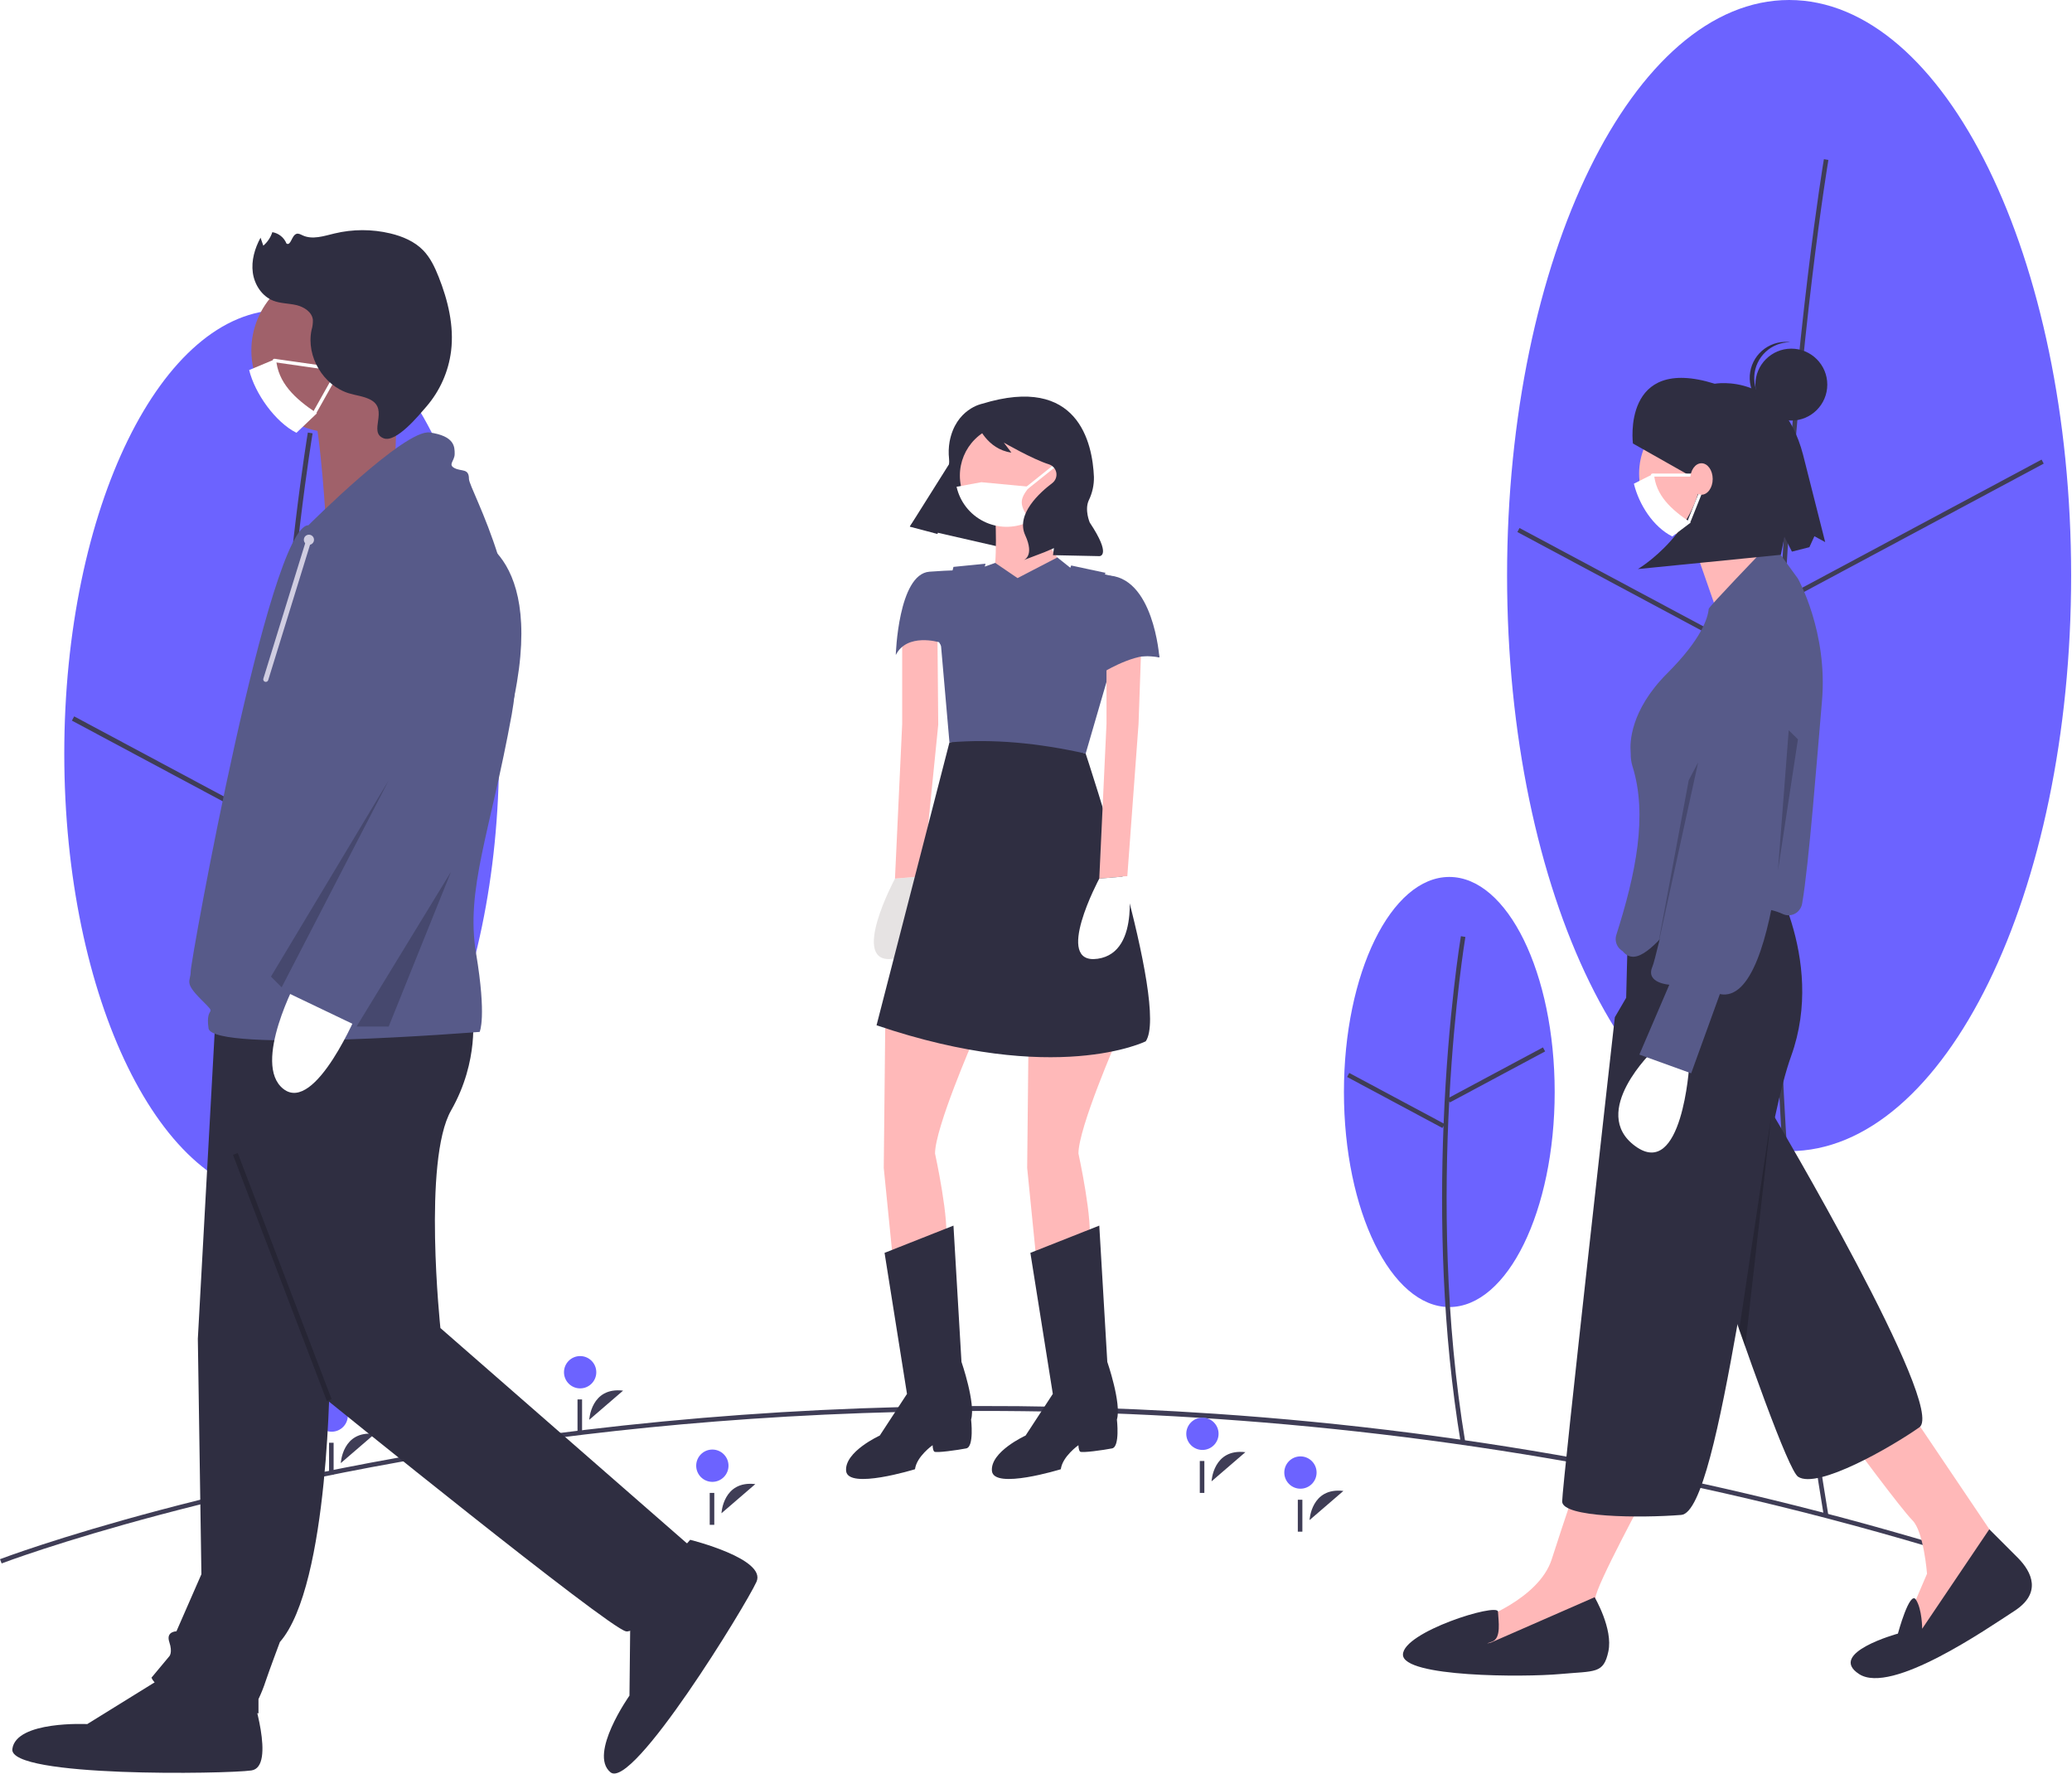 <svg width="909" height="778" viewBox="0 0 909 778" fill="none" xmlns="http://www.w3.org/2000/svg">
<g id="social-distancing-edited 1">
<path id="Vector" d="M909 0H0V778H909V0Z" fill="white"/>
<g id="social distancing 1">
<g id="left tree">
<path id="Vector_2" d="M123.571 525.146C176.244 525.146 218.944 438.022 218.944 330.548C218.944 223.074 176.244 135.95 123.571 135.95C70.898 135.95 28.199 223.074 28.199 330.548C28.199 438.022 70.898 525.146 123.571 525.146Z" fill="#6C63FF"/>
<path id="Vector 2" d="M122.696 332.567C127.453 247.859 137.038 190.642 137.135 190.074L135.055 189.722C134.959 190.29 125.356 247.599 120.591 332.416C116.194 410.696 115.133 529.1 135.055 648.629L137.135 648.283C117.248 528.957 118.306 410.732 122.696 332.567Z" fill="#3F3D56"/>
<path id="Vector 3" d="M208.812 291.084L122.581 337.238L123.576 339.098L209.808 292.944L208.812 291.084Z" fill="#3F3D56"/>
<path id="Vector 4" d="M32.543 314.216L31.548 316.076L117.792 362.207L118.788 360.346L32.543 314.216Z" fill="#3F3D56"/>
</g>
<g id="right tree">
<path id="Vector 5" d="M784.894 504.917C853.228 504.917 908.623 391.887 908.623 252.458C908.623 113.029 853.228 0 784.894 0C716.56 0 661.164 113.029 661.164 252.458C661.164 391.887 716.56 504.917 784.894 504.917Z" fill="#6C63FF"/>
<path id="Vector 6" d="M783.391 255.044C789.564 145.133 802.002 70.893 802.127 70.155L800.155 69.821C800.03 70.559 787.576 144.887 781.396 254.901C775.691 356.439 774.315 510.019 800.154 665.054L802.127 664.726C776.32 509.882 777.694 356.473 783.391 255.044Z" fill="#3F3D56"/>
<path id="Vector 7" d="M895.653 201.585L783.782 261.462L784.726 263.225L896.597 203.348L895.653 201.585Z" fill="#3F3D56"/>
<path id="Vector 8" d="M666.627 231.595L665.683 233.358L777.571 293.205L778.514 291.441L666.627 231.595Z" fill="#3F3D56"/>
</g>
<g id="small tree">
<path id="Vector 9" d="M635.82 573.293C661.351 573.293 682.049 531.062 682.049 478.968C682.049 426.874 661.351 384.643 635.82 384.643C610.289 384.643 589.591 426.874 589.591 478.968C589.591 531.062 610.289 573.293 635.82 573.293Z" fill="#6C63FF"/>
<path id="Vector 10" d="M635.779 483.032L636.053 483.544L677.851 461.171L676.907 459.408L635.866 481.375C638.137 439.573 642.782 411.512 642.876 410.96L640.904 410.626C640.802 411.229 635.283 444.552 633.324 492.77L591.931 470.615L590.987 472.379L632.785 494.751L633.284 493.818C631.717 533.615 632.595 583.377 640.904 633.228L642.877 632.9C633.818 578.548 633.618 524.297 635.779 483.032Z" fill="#3F3D56"/>
</g>
<path id="Vector 11" d="M870.057 685.766C623.825 607.818 400.548 611.971 256.603 629.181C100.655 647.825 1.699 685.369 0.718 685.746L0 683.879C0.984 683.501 100.173 645.868 256.365 627.194C348.241 616.223 440.939 613.852 533.255 620.111C647.859 627.868 761.127 649.269 870.661 683.859L870.057 685.766Z" fill="#3F3D56"/>
<g id="plant 2">
<path id="Vector 12" d="M316.512 663.737C316.512 663.737 317.202 649.267 331.359 650.949L316.512 663.737Z" fill="#3F3D56"/>
<path id="Vector 13" d="M312.512 649.967C316.425 649.967 319.597 646.795 319.597 642.881C319.597 638.968 316.425 635.796 312.512 635.796C308.599 635.796 305.427 638.968 305.427 642.881C305.427 646.795 308.599 649.967 312.512 649.967Z" fill="#6C63FF"/>
<path id="Vector 14" d="M313.359 654.813H311.359V668.813H313.359V654.813Z" fill="#3F3D56"/>
</g>
<g id="plant 4">
<path id="Vector 15" d="M574.512 666.737C574.512 666.737 575.202 652.267 589.359 653.949L574.512 666.737Z" fill="#3F3D56"/>
<path id="Vector 16" d="M570.512 652.967C574.425 652.967 577.597 649.795 577.597 645.881C577.597 641.968 574.425 638.796 570.512 638.796C566.599 638.796 563.427 641.968 563.427 645.881C563.427 649.795 566.599 652.967 570.512 652.967Z" fill="#6C63FF"/>
<path id="Vector 17" d="M571.359 657.813H569.359V671.813H571.359V657.813Z" fill="#3F3D56"/>
</g>
<g id="half plant">
<path id="Vector 18" d="M149.512 641.737C149.512 641.737 150.202 627.267 164.359 628.949L149.512 641.737Z" fill="#3F3D56"/>
<path id="Vector 19" d="M145.512 627.967C149.425 627.967 152.597 624.795 152.597 620.881C152.597 616.968 149.425 613.796 145.512 613.796C141.599 613.796 138.427 616.968 138.427 620.881C138.427 624.795 141.599 627.967 145.512 627.967Z" fill="#6C63FF"/>
<path id="Vector 20" d="M146.359 632.813H144.359V646.813H146.359V632.813Z" fill="#3F3D56"/>
</g>
<g id="plant 1">
<path id="Vector 21" d="M258.512 622.737C258.512 622.737 259.202 608.267 273.359 609.949L258.512 622.737Z" fill="#3F3D56"/>
<path id="Vector 22" d="M254.512 608.967C258.425 608.967 261.597 605.795 261.597 601.881C261.597 597.968 258.425 594.796 254.512 594.796C250.599 594.796 247.426 597.968 247.426 601.881C247.426 605.795 250.599 608.967 254.512 608.967Z" fill="#6C63FF"/>
<path id="Vector 23" d="M255.359 613.813H253.359V627.813H255.359V613.813Z" fill="#3F3D56"/>
</g>
<g id="plant 3">
<path id="Vector 24" d="M531.512 649.737C531.512 649.737 532.202 635.267 546.359 636.949L531.512 649.737Z" fill="#3F3D56"/>
<path id="Vector 25" d="M527.512 635.967C531.425 635.967 534.597 632.795 534.597 628.881C534.597 624.968 531.425 621.796 527.512 621.796C523.599 621.796 520.427 624.968 520.427 628.881C520.427 632.795 523.599 635.967 527.512 635.967Z" fill="#6C63FF"/>
<path id="Vector 26" d="M528.359 640.813H526.359V654.813H528.359V640.813Z" fill="#3F3D56"/>
</g>
<path id="Vector 27" d="M839.014 620.729L880.172 681.757L841.852 720.077L836.885 710.142L845.4 690.273C845.4 690.273 843.981 671.822 839.014 666.855C834.046 661.888 812.048 632.083 812.048 632.083L839.014 620.729Z" fill="#FFB8B8"/>
<path id="Vector 28" d="M786.501 423.454C786.501 423.454 794.306 435.806 777.984 489.028C777.984 489.028 854.114 617.516 842.051 626.031C829.987 634.547 797.342 653.392 788.826 647.715C780.311 642.038 718.377 449.71 718.377 449.71L786.501 423.454Z" fill="#2F2E41"/>
<path id="Vector 29" d="M872.721 670.758L885.139 683.177C891.526 689.563 895.784 698.788 883.72 706.594C871.657 714.4 829.789 743.495 815.596 734.27C801.404 725.044 832.627 716.529 832.627 716.529C832.627 716.529 837.79 697.386 840.531 701.635C843.271 705.885 843.271 714.4 843.271 714.4L872.721 670.758Z" fill="#2F2E41"/>
<path id="Vector 30" d="M722.635 654.082C722.635 654.082 699.927 695.95 699.927 700.917C699.927 705.885 701.346 720.077 701.346 720.077L658.059 730.721L643.157 723.625L648.124 710.852C648.124 710.852 675.09 701.627 680.767 683.886C686.444 666.145 692.831 647.695 692.831 647.695L722.635 654.082Z" fill="#FFB8B8"/>
<path id="Vector 31" d="M748.891 237.532C765.352 237.532 778.695 224.188 778.695 207.727C778.695 191.267 765.352 177.923 748.891 177.923C732.431 177.923 719.087 191.267 719.087 207.727C719.087 224.188 732.431 237.532 748.891 237.532Z" fill="#FFB8B8"/>
<path id="Vector 32" d="M741.085 233.274L755.315 274.159L786.501 260.24C786.501 260.24 765.213 227.597 765.213 223.339L741.085 233.274Z" fill="#FFB8B8"/>
<path id="Vector 33" d="M736.828 378.747H774.438C774.438 378.747 801.404 419.905 785.792 463.193C783.401 469.821 781.028 479.107 778.659 490.085C773.211 515.332 767.788 549.531 762.229 580.956C754.422 625.099 746.349 663.769 737.573 664.471C719.833 665.89 685.335 665.653 685.335 658.557C685.335 651.461 708.443 446.162 708.443 446.162L713.41 437.646L714.349 400.554C714.497 394.7 716.934 389.138 721.136 385.061C725.339 380.985 730.972 378.718 736.828 378.747Z" fill="#2F2E41"/>
<path id="Vector 34" d="M699.572 700.562C699.572 700.562 707.733 714.4 705.604 724.335C703.475 734.27 699.927 732.85 684.315 734.27C668.704 735.689 615.482 735.689 615.482 725.754C615.482 715.819 656.999 702.918 657.174 706.885C657.35 710.852 658.769 718.658 654.511 720.077C650.253 721.496 654.156 720.432 654.156 720.432L699.572 700.562Z" fill="#2F2E41"/>
<path id="Vector 35" d="M741.091 467.32C741.091 467.32 738.004 517.729 717.415 502.722C696.827 487.715 725.439 460.607 725.439 460.607L741.091 467.32Z" fill="white"/>
<path id="Vector 36" d="M782.184 400.93C783.173 401.377 784.266 401.545 785.344 401.417C786.422 401.29 787.444 400.871 788.302 400.206C789.548 399.228 790.377 397.816 790.624 396.252C793.6 379.091 797.225 331.518 799.312 307.461C801.931 277.275 788.848 253.896 788.738 253.753L781.027 243.151C780.227 242.044 779.074 241.24 777.758 240.87C776.442 240.501 775.04 240.588 773.78 241.117C773.78 241.117 749.708 266.092 749.62 267.056C749.242 271.197 746.377 280.373 731.444 295.305C715.106 311.644 715.015 325.904 715.377 329.886C715.4 330.147 715.413 330.409 715.413 330.67C715.382 332.457 715.625 334.237 716.133 335.95C722.976 357.525 717.617 383.356 709.011 410.319C708.684 411.537 708.745 412.827 709.184 414.009C709.623 415.191 710.419 416.208 711.462 416.918C713.975 418.628 710.961 416.091 711.858 417.189C717.789 424.457 726.325 414.328 736.088 403.275C739.489 399.424 743.345 395.06 747.888 390.517C754.134 384.27 766.07 398.525 771.62 398.525C775.272 398.569 778.873 399.389 782.184 400.93Z" fill="#575A89"/>
<path id="Vector 37" d="M785.493 264.761C785.493 264.761 801.082 277.907 792.226 294.957C783.37 312.006 784.547 324.581 784.547 324.581C784.547 324.581 782.189 441.706 754.517 436.015L741.929 470.768L719.196 462.563L732.341 431.91C732.341 431.91 721.812 431.255 724.889 424.081C727.05 419.043 738.692 364.363 745.43 332.259C748.286 318.655 750.261 309.105 750.261 309.105C750.261 309.105 759.218 261.214 785.493 264.761Z" fill="#575A89"/>
<path id="Vector 38" opacity="0.2" d="M788.763 324.281L779.998 381.79L784.727 320.297L788.763 324.281Z" fill="black"/>
<path id="Vector 39" d="M716.374 194.522C716.374 194.522 711.363 155.527 752.247 168.314C752.247 168.314 781.446 162.956 791.022 199.48L800.718 237.767L795.993 235.195L793.79 240.01L786.132 241.949L782.856 235.446L781.27 243.343L718.554 249.596C718.554 249.596 746.643 232.984 747.089 203.211L741.738 208.865L716.374 194.522Z" fill="#2F2E41"/>
<path id="Vector 40" opacity="0.2" d="M763.014 583.199L776.999 490.013L765.625 590.611L763.014 583.199Z" fill="black"/>
<path id="Vector 41" d="M785.869 184.466C794.579 184.466 801.64 177.406 801.64 168.696C801.64 159.986 794.579 152.926 785.869 152.926C777.16 152.926 770.099 159.986 770.099 168.696C770.099 177.406 777.16 184.466 785.869 184.466Z" fill="#2F2E41"/>
<path id="Vector 42" d="M769.62 164.835C769.879 160.834 771.653 157.082 774.582 154.344C777.511 151.605 781.373 150.086 785.382 150.096C785.057 150.054 784.734 150.004 784.402 149.983C782.335 149.849 780.261 150.123 778.3 150.791C776.339 151.459 774.528 152.506 772.972 153.874C771.416 155.241 770.145 156.902 769.23 158.761C768.316 160.62 767.777 162.641 767.644 164.708C767.511 166.776 767.787 168.849 768.456 170.81C769.124 172.77 770.173 174.58 771.541 176.136C772.909 177.691 774.571 178.962 776.43 179.875C778.29 180.788 780.311 181.326 782.378 181.458C782.71 181.48 783.037 181.471 783.365 181.472C779.387 180.968 775.751 178.967 773.198 175.876C770.644 172.785 769.364 168.836 769.62 164.835Z" fill="#2F2E41"/>
<path id="Vector 43" opacity="0.2" d="M740.865 342.202L726.99 416.567L744.974 334.43L740.865 342.202Z" fill="black"/>
<path id="Vector 44" d="M741.73 229.206L733.643 235.303C725.315 231.111 719.068 221.414 716.798 212.159L725.61 207.712C726.303 217.152 733.004 223.428 741.73 229.206Z" fill="white"/>
<path id="Vector 45" d="M745.089 209.056H724.939C724.761 209.056 724.59 208.985 724.464 208.859C724.338 208.733 724.267 208.562 724.267 208.384C724.267 208.206 724.338 208.035 724.464 207.909C724.59 207.783 724.761 207.712 724.939 207.712H745.089C745.267 207.712 745.437 207.783 745.563 207.909C745.689 208.035 745.76 208.206 745.76 208.384C745.76 208.562 745.689 208.733 745.563 208.859C745.437 208.985 745.267 209.056 745.089 209.056Z" fill="white"/>
<path id="Vector 46" d="M741.059 229.206C740.949 229.206 740.841 229.179 740.744 229.127C740.647 229.076 740.564 229.001 740.502 228.911C740.441 228.82 740.403 228.715 740.391 228.606C740.379 228.497 740.395 228.386 740.435 228.285L745.809 214.851C745.841 214.769 745.89 214.694 745.951 214.631C746.013 214.568 746.086 214.517 746.167 214.482C746.248 214.447 746.336 214.429 746.424 214.428C746.512 214.426 746.6 214.443 746.682 214.475C746.764 214.508 746.839 214.557 746.902 214.619C746.965 214.68 747.015 214.754 747.05 214.835C747.085 214.917 747.103 215.004 747.104 215.092C747.105 215.18 747.088 215.268 747.055 215.35L741.682 228.783C741.632 228.908 741.546 229.015 741.435 229.09C741.324 229.165 741.193 229.206 741.059 229.206Z" fill="white"/>
<path id="Vector 47" d="M746.444 216.992C749.166 216.992 751.372 213.903 751.372 210.093C751.372 206.282 749.166 203.193 746.444 203.193C743.722 203.193 741.516 206.282 741.516 210.093C741.516 213.903 743.722 216.992 746.444 216.992Z" fill="#FFB8B8"/>
<path id="Vector 48" d="M399.191 230.876L451.677 242.887L473.853 201.062L428.974 183.54L399.191 230.876Z" fill="#2F2E41"/>
<path id="Vector 49" d="M427.077 456.027C427.077 456.027 410.206 494.691 410.206 505.939C410.206 505.939 416.884 536.518 414.775 544.954L407.394 560.771L391.928 554.444L387.71 512.265L388.413 444.779L427.077 456.027Z" fill="#FFB9B9"/>
<path id="Vector 50" d="M436.567 224.746C436.567 224.746 437.973 247.944 435.161 254.974C432.349 262.004 445.706 275.361 445.706 275.361L466.796 247.944C466.796 247.944 452.736 233.885 456.251 218.419L436.567 224.746Z" fill="#FFB9B9"/>
<path id="Vector 51" d="M392.631 385.377C392.631 385.377 372.245 423.338 391.928 420.526C411.611 417.714 404.933 384.323 404.933 384.323" fill="#E6E3E3"/>
<path id="Vector 52" d="M404.933 384.323L411.611 317.891L411.26 277.47L395.794 280.281V317.539L392.631 385.377" fill="#FFB9B9"/>
<path id="Vector 53" d="M388.062 549.523L418.29 537.573L421.805 597.326C421.805 597.326 428.132 615.604 426.023 622.633C426.023 622.633 427.429 634.584 423.914 635.287C420.399 635.99 410.557 637.396 409.854 636.693C409.151 635.99 409.151 633.881 409.151 633.881C409.151 633.881 402.121 638.802 401.418 644.426C401.418 644.426 371.893 653.565 371.19 645.129C370.487 636.693 385.953 629.663 385.953 629.663L397.903 611.386L388.062 549.523Z" fill="#2F2E41"/>
<path id="Vector 54" d="M489.994 456.027C489.994 456.027 473.122 494.691 473.122 505.939C473.122 505.939 479.801 536.518 477.692 544.954L470.31 560.771L454.845 554.444L450.627 512.265L451.33 444.779L489.994 456.027Z" fill="#FFB9B9"/>
<path id="Vector 55" d="M452.033 549.523L482.261 537.573L485.776 597.326C485.776 597.326 492.103 615.604 489.994 622.633C489.994 622.633 491.4 634.584 487.885 635.287C484.37 635.99 474.528 637.396 473.825 636.693C473.122 635.99 473.122 633.881 473.122 633.881C473.122 633.881 466.093 638.802 465.39 644.426C465.39 644.426 435.864 653.565 435.161 645.129C434.458 636.693 449.924 629.663 449.924 629.663L461.875 611.386L452.033 549.523Z" fill="#2F2E41"/>
<path id="Vector 56" d="M466.097 208.581C466.095 214.117 464.051 219.458 460.358 223.581C456.664 227.705 451.579 230.322 446.077 230.931C440.574 231.54 435.041 230.099 430.534 226.884C426.027 223.668 422.865 218.904 421.651 213.503C421.281 211.888 421.097 210.237 421.101 208.581C421.105 202.616 423.477 196.898 427.695 192.682C431.914 188.466 437.635 186.097 443.599 186.097C449.563 186.097 455.284 188.466 459.503 192.682C463.721 196.898 466.093 202.616 466.097 208.581Z" fill="#FFB9B9"/>
<path id="Vector 57" d="M446.409 253.568L463.866 244.503L471.716 250.756C471.716 250.756 490.697 250.053 497.727 258.489C504.757 266.925 508.623 288.366 508.623 288.366C508.623 288.366 485.425 283.445 488.236 303.128L484.019 291.881L480.152 301.371L433.052 317.539L411.963 281.687C411.963 281.687 397.903 277.47 392.982 287.311C392.982 287.311 394.037 251.811 407.745 250.756C416.964 250.047 423.914 250.053 423.914 250.053L431.646 248.647L436.598 246.89L446.409 253.568Z" fill="#575A89"/>
<path id="Vector 58" d="M476.286 330.545C476.286 330.545 513.192 441.264 502.648 456.73C502.648 456.73 463.281 476.413 384.547 449.7L416.532 325.624C436.18 321.606 456.098 323.246 476.286 330.545Z" fill="#2F2E41"/>
<path id="Vector 59" d="M476.286 330.545L486.673 294.85C474.213 281.3 484.967 251.253 484.967 251.253L469.933 248.031C469.933 248.031 454.845 288.717 439.379 283.796C423.914 278.876 432.349 247.241 432.349 247.241L418.29 248.647L411.963 273.252L416.532 325.624C435.589 323.989 455.575 325.891 476.286 330.545Z" fill="#575A89"/>
<path id="Vector 60" d="M494.563 384.323L499.484 317.539L500.89 277.47L485.425 280.281V317.539L482.261 385.377" fill="#FFB9B9"/>
<path id="Vector 61" d="M482.261 385.377C482.261 385.377 461.875 423.338 481.558 420.526C501.242 417.714 494.563 384.323 494.563 384.323" fill="white"/>
<path id="Vector 62" d="M508.623 288.366C508.623 288.366 506.124 252.264 485.23 252.389V294.139C485.23 294.139 500.89 284.851 508.623 288.366Z" fill="#575A89"/>
<path id="Vector 63" d="M450.792 214.386C450.674 214.386 450.557 214.349 450.46 214.28C450.363 214.212 450.29 214.114 450.251 214.002C450.211 213.89 450.208 213.768 450.241 213.654C450.273 213.54 450.341 213.438 450.434 213.364L461.907 204.186C461.966 204.138 462.033 204.103 462.106 204.081C462.178 204.06 462.255 204.053 462.33 204.061C462.405 204.069 462.478 204.092 462.544 204.128C462.611 204.165 462.669 204.214 462.716 204.273C462.764 204.332 462.799 204.4 462.82 204.473C462.841 204.546 462.847 204.622 462.838 204.697C462.83 204.772 462.806 204.845 462.77 204.911C462.733 204.977 462.683 205.035 462.624 205.082L451.151 214.261C451.049 214.342 450.923 214.386 450.792 214.386Z" fill="white"/>
<path id="Vector 64" d="M451.661 228.153C451.408 228.463 451.156 228.773 450.892 229.06C447.848 230.44 444.535 231.125 441.193 231.064C437.851 231.003 434.565 230.199 431.573 228.709C428.581 227.219 425.959 225.081 423.896 222.451C421.834 219.82 420.384 216.764 419.651 213.503L430.522 211.503L451.661 213.503C446.819 219.4 447.404 221.442 451.661 228.153Z" fill="white"/>
<path id="Vector 65" d="M430.896 177.091C430.896 177.091 419.269 179.278 416.58 193.779C416.16 196.224 416.083 198.717 416.353 201.183C416.621 203.975 416.232 209.87 410.171 216.812C406.216 221.314 402.531 226.047 399.135 230.984L411.285 234.219L416.713 214.09C419.344 204.331 423.399 195.013 428.745 186.435L428.857 186.256C428.857 186.256 432.892 197.037 443.707 198.515L440.372 194.125C440.372 194.125 453.015 201.434 460.178 203.666C460.996 203.921 461.728 204.394 462.297 205.035C462.865 205.675 463.248 206.458 463.404 207.3C463.56 208.142 463.484 209.011 463.183 209.813C462.882 210.614 462.368 211.319 461.697 211.85C461.646 211.89 461.594 211.93 461.542 211.97C456.273 215.972 445.525 225.52 449.771 234.757C454.017 243.993 449.066 245.677 449.066 245.677L458.197 242.204L462.376 240.414L461.954 243.504L482.356 243.931C482.356 243.931 487.869 243.898 478.076 229.182C478.076 229.182 475.713 223.664 477.653 219.448C479.21 216.255 479.985 212.738 479.914 209.187C479.298 194.35 473.047 164.166 430.896 177.091Z" fill="#2F2E41"/>
<path id="Vector 66" d="M144.696 599.713C144.696 599.713 144.696 695.175 122.787 720.214C122.787 720.214 118.092 732.734 116.527 737.428C115.652 740.101 114.606 742.715 113.397 745.253V751.513C113.397 751.513 71.143 746.818 66.448 735.864L74.273 726.474C74.273 726.474 75.838 724.909 74.273 720.214C72.708 715.519 77.403 715.519 77.403 715.519L88.358 690.48L86.793 587.193L94.618 444.783L161.91 441.653L144.696 599.713Z" fill="#2F2E41"/>
<path id="Vector 67" d="M110.267 742.123C110.267 742.123 121.222 774.987 110.267 776.552C99.312 778.117 3.85 779.682 5.415 767.162C6.98 754.643 38.279 756.208 38.279 756.208L71.143 735.864L110.267 742.123Z" fill="#2F2E41"/>
<path id="Vector 68" d="M207.294 444.783C207.294 444.783 210.424 465.127 197.904 487.037C185.385 508.946 193.209 582.499 193.209 582.499L304.321 679.525C304.321 679.525 282.411 717.084 274.587 715.519C266.762 713.954 143.131 613.797 143.131 613.797L94.618 451.043L207.294 444.783Z" fill="#2F2E41"/>
<path id="Vector 69" d="M302.794 675.379C302.794 675.379 336.416 683.72 331.874 693.81C327.331 703.901 277.547 785.369 267.811 777.344C258.074 769.32 276.152 743.722 276.152 743.722L276.562 705.073L302.794 675.379Z" fill="#2F2E41"/>
<path id="Vector 70" d="M182.255 153.705C182.267 161.95 179.433 169.946 174.231 176.342C170.118 181.44 164.688 185.315 158.531 187.548C152.373 189.782 145.722 190.288 139.297 189.012C136.08 188.391 132.966 187.319 130.048 185.83C125.413 183.494 121.338 180.182 118.104 176.122C114.87 172.063 112.552 167.351 111.311 162.312C110.612 159.496 110.26 156.606 110.265 153.705C110.265 144.159 114.057 135.003 120.808 128.253C127.558 121.503 136.713 117.71 146.26 117.71C155.806 117.71 164.962 121.503 171.712 128.253C178.462 135.003 182.255 144.159 182.255 153.705Z" fill="#A0616A"/>
<path id="Vector 71" d="M174.581 166.402L172.989 212.72L142.703 224.686C142.703 224.686 139.733 177.26 135.541 174.631C131.348 172.002 174.581 166.402 174.581 166.402Z" fill="#A0616A"/>
<path id="Vector 72" d="M135.306 230.385C135.306 230.385 177.56 188.131 188.515 189.696C199.469 191.261 199.469 195.956 199.469 199.086C199.469 202.216 196.339 203.781 199.469 205.346C202.599 206.911 205.729 205.346 205.729 210.041C205.729 214.735 233.898 261.684 224.508 313.327C215.119 364.971 204.164 390.01 208.859 418.179C213.554 446.348 210.424 452.608 210.424 452.608C210.424 452.608 93.053 461.997 91.488 451.043C89.923 440.088 96.183 446.348 88.358 438.523C80.533 430.698 83.663 430.698 83.663 426.004C83.663 421.309 118.092 230.385 135.306 230.385Z" fill="#575A89"/>
<path id="Vector 73" d="M157.216 443.218C157.216 443.218 138.436 488.602 124.352 477.647C110.267 466.692 130.611 429.133 130.611 429.133L157.216 443.218Z" fill="white"/>
<path id="Vector 74" d="M202.599 233.515C202.599 233.515 239.368 237.724 225.678 305.26C211.989 372.795 158.78 451.043 158.78 451.043L122.787 433.828L169.735 341.496L158.78 283.593C158.78 283.593 152.521 228.82 202.599 233.515Z" fill="#575A89"/>
<path id="Vector 75" opacity="0.2" d="M170.518 342.279L118.874 428.351L123.569 433.046L170.518 342.279Z" fill="black"/>
<path id="Vector 76" opacity="0.2" d="M197.853 382.389L156.433 450.26H170.518L197.853 382.389Z" fill="black"/>
<path id="Vector 77" opacity="0.2" d="M104.29 505.73L102.209 506.523L143.391 614.498L145.471 613.705L104.29 505.73Z" fill="black"/>
<path id="Vector 78" d="M135.528 238.977C136.758 238.977 137.754 237.981 137.754 236.751C137.754 235.522 136.758 234.525 135.528 234.525C134.299 234.525 133.302 235.522 133.302 236.751C133.302 237.981 134.299 238.977 135.528 238.977Z" fill="#D0CDE1"/>
<path id="Vector 79" d="M116.605 299.086C116.843 299.086 117.074 299.01 117.266 298.869C117.457 298.727 117.598 298.529 117.668 298.301L136.591 237.08C136.635 236.94 136.65 236.793 136.637 236.648C136.624 236.502 136.582 236.36 136.513 236.231C136.445 236.101 136.352 235.987 136.24 235.893C136.127 235.8 135.997 235.729 135.858 235.686C135.718 235.643 135.571 235.627 135.425 235.641C135.279 235.655 135.138 235.697 135.009 235.765C134.879 235.834 134.765 235.927 134.671 236.04C134.578 236.152 134.508 236.282 134.465 236.422L115.542 297.645C115.491 297.811 115.479 297.987 115.508 298.159C115.538 298.331 115.607 298.493 115.71 298.633C115.813 298.774 115.948 298.888 116.104 298.966C116.259 299.045 116.431 299.086 116.605 299.086Z" fill="#D0CDE1"/>
<path id="Vector 80" d="M139.043 181.273L130.048 189.83C120.784 185.168 111.836 172.606 109.311 162.312L121.113 157.366C121.883 167.866 129.337 174.847 139.043 181.273Z" fill="white"/>
<path id="Vector 81" d="M141.286 161.848C141.25 161.848 141.215 161.846 141.179 161.841L120.261 158.853C120.164 158.839 120.07 158.806 119.986 158.756C119.901 158.706 119.827 158.64 119.768 158.562C119.709 158.483 119.667 158.394 119.642 158.299C119.618 158.204 119.612 158.105 119.626 158.008C119.64 157.911 119.673 157.817 119.723 157.733C119.772 157.648 119.839 157.574 119.917 157.515C119.995 157.457 120.085 157.414 120.18 157.389C120.275 157.365 120.374 157.359 120.471 157.373L141.389 160.361C141.576 160.388 141.747 160.484 141.865 160.631C141.984 160.778 142.043 160.965 142.03 161.153C142.017 161.342 141.933 161.518 141.795 161.647C141.657 161.776 141.475 161.848 141.286 161.848Z" fill="white"/>
<path id="Vector 82" d="M138.296 181.273C138.165 181.273 138.037 181.239 137.924 181.174C137.811 181.109 137.717 181.016 137.651 180.903C137.585 180.79 137.55 180.662 137.549 180.532C137.548 180.401 137.581 180.273 137.645 180.159L144.576 167.821C144.624 167.735 144.688 167.659 144.766 167.599C144.843 167.538 144.931 167.493 145.026 167.466C145.12 167.439 145.219 167.432 145.317 167.443C145.414 167.455 145.509 167.486 145.594 167.534C145.68 167.582 145.755 167.647 145.816 167.724C145.876 167.802 145.921 167.89 145.948 167.985C145.974 168.079 145.981 168.178 145.969 168.276C145.957 168.373 145.926 168.468 145.878 168.553L138.947 180.892C138.882 181.007 138.787 181.104 138.673 181.171C138.559 181.238 138.428 181.273 138.296 181.273Z" fill="white"/>
<path id="Vector 83" d="M162.552 175.331C159.638 173.79 156.253 173.473 153.099 172.515C141.815 169.089 134.256 156.333 136.67 144.79C137.115 143.309 137.316 141.766 137.262 140.22C136.84 136.802 133.342 134.596 129.988 133.812C126.633 133.029 123.064 133.143 119.858 131.883C114.908 129.938 111.62 124.851 110.907 119.58C110.194 114.31 111.758 108.934 114.302 104.263L115.513 107.75C117.361 106.186 118.733 104.134 119.472 101.829C120.849 102.06 122.144 102.641 123.232 103.516C124.32 104.391 125.165 105.531 125.687 106.826C127.632 107.973 127.912 103.263 130.06 102.569C130.96 102.278 131.885 102.83 132.742 103.23C137.07 105.249 142.1 103.523 146.743 102.404C154.784 100.475 163.166 100.465 171.212 102.375C176.557 103.65 181.847 105.87 185.672 109.815C188.813 113.055 190.77 117.245 192.437 121.439C196.539 131.763 199.249 142.934 197.895 153.961C196.767 162.984 192.992 171.471 187.047 178.351C183.949 181.92 173.844 194.37 168.303 192.247C161.34 189.58 170.756 179.668 162.552 175.331Z" fill="#2F2E41"/>
</g>
</g>
</svg>

